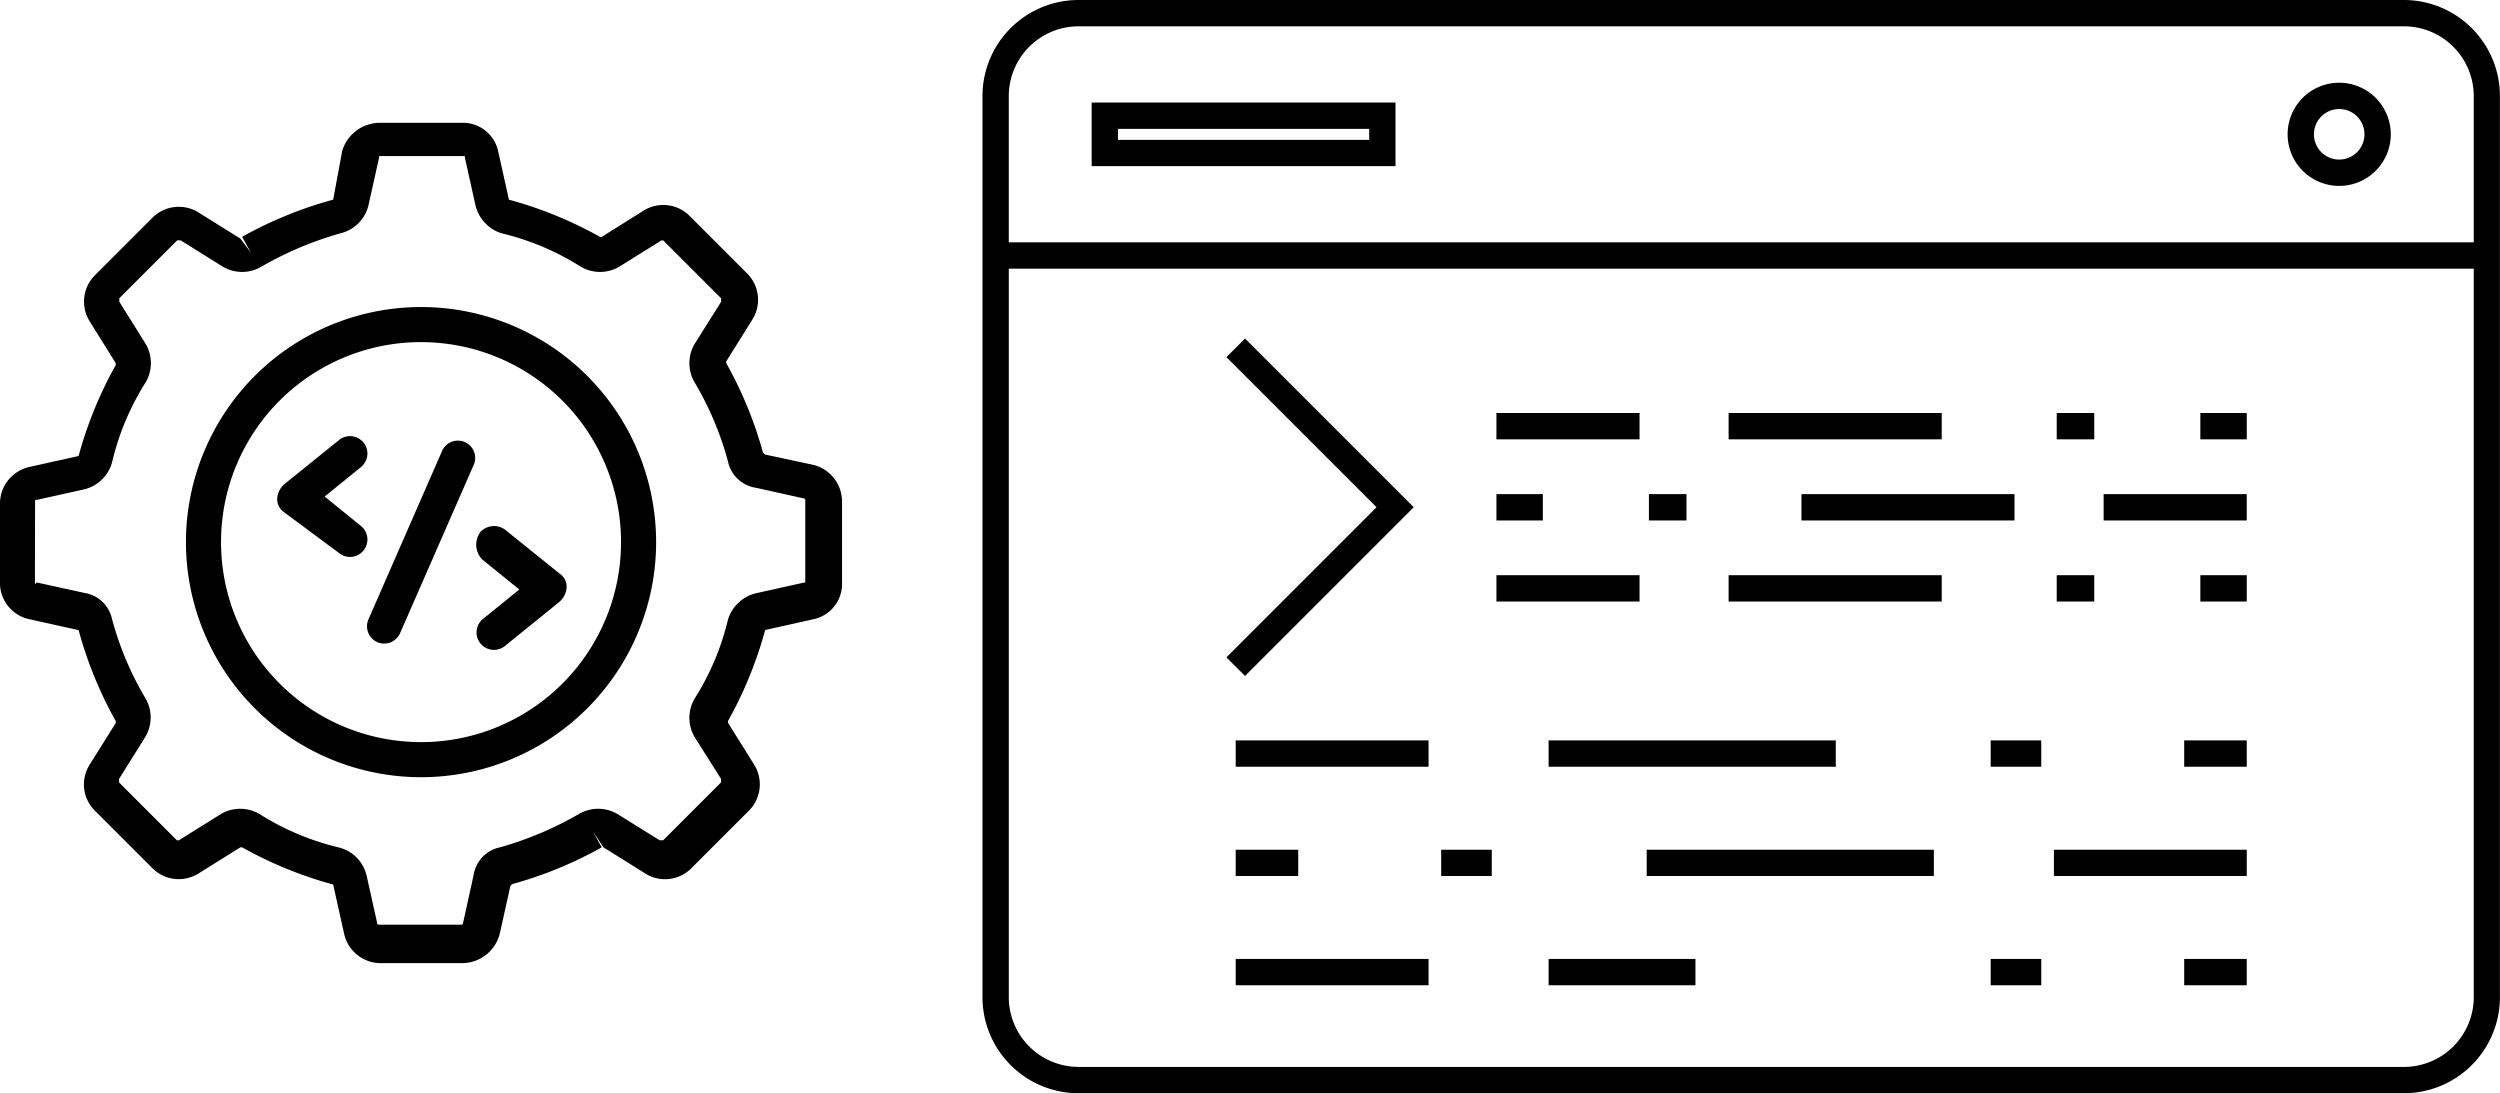 <svg xmlns="http://www.w3.org/2000/svg" viewBox="0 0 136.039 59.489">
    <path d="M67.749 36.782l9.181-9.181-9.181-9.18-1.013 1.013 8.169 8.167-8.169 8.171zM81.429 22.475h7.788v1.432h-7.788zM94.063 22.475h11.597v1.432H94.063zM111.918 22.475h2.042v1.432h-2.042zM119.733 22.475h2.526v1.432h-2.526zM114.47 26.888h7.788v1.432h-7.788zM98.027 26.888h11.595v1.432H98.027zM89.727 26.888h2.043v1.432h-2.043zM81.429 26.888h2.526v1.432h-2.526zM81.429 31.301h7.788v1.432h-7.788zM94.063 31.301h11.597v1.432H94.063zM111.918 31.301h2.042v1.432h-2.042zM119.733 31.301h2.526v1.432h-2.526zM67.242 40.291h10.494v1.432H67.242zM84.268 40.291h15.627v1.432H84.268zM108.324 40.291h2.752v1.432h-2.752zM118.855 40.291h3.403v1.432h-3.403zM111.765 46.237h10.494v1.432h-10.494zM89.606 46.237h15.626v1.432H89.606zM78.423 46.237h2.752v1.432h-2.752zM67.242 46.237h3.402v1.432h-3.402zM67.242 52.182h10.494v1.432H67.242zM84.268 52.182h7.991v1.432h-7.991zM108.324 52.182h2.752v1.432h-2.752zM118.855 52.182h3.403v1.432h-3.403z"/>
    <path d="M130.811 0H58.686a5.229 5.229 0 00-5.224 5.224v49.041a5.229 5.229 0 005.224 5.224h72.125a5.23 5.23 0 005.224-5.224V5.224A5.23 5.23 0 00130.811 0zm3.8 54.265a3.8 3.8 0 01-3.8 3.792H58.686a3.8 3.8 0 01-3.792-3.792V14.619h79.717v39.646zm0-41.08H54.893V5.224a3.8 3.8 0 013.792-3.792h72.126a3.8 3.8 0 013.8 3.792z"/>
    <path d="M59.403 9.04h16.534V5.579H59.403zm1.432-2.029h13.67v.6h-13.67zM127.289 4.502a2.807 2.807 0 102.807 2.807 2.809 2.809 0 00-2.807-2.807zm0 4.181a1.375 1.375 0 111.375-1.375 1.376 1.376 0 01-1.375 1.375z"/>
    <g>
        <path d="M1.623 33.7l2.578.573a.093.093 0 01.1.1 21.783 21.783 0 002 4.869v.1l-1.432 2.281a2.011 2.011 0 00.286 2.482l3.15 3.15a2.026 2.026 0 002.482.286l2.291-1.432h.1a21.783 21.783 0 004.869 2 .093.093 0 01.1.1l.573 2.578a2.043 2.043 0 002 1.623h4.48a2.125 2.125 0 002-1.623l.573-2.578.1-.1a21.783 21.783 0 004.869-2l-.477-.859.573.859 2.291 1.432a2.011 2.011 0 002.482-.286l3.15-3.15a2.026 2.026 0 00.286-2.482l-1.432-2.291v-.1a21.783 21.783 0 002-4.869.093.093 0 01.1-.1l2.578-.573a1.962 1.962 0 001.527-2v-4.386a2.061 2.061 0 00-1.527-2l-2.673-.573-.1-.1a21.783 21.783 0 00-2-4.869v-.1l1.432-2.291a2.026 2.026 0 00-.286-2.482l-3.15-3.15a2.026 2.026 0 00-2.482-.286l-2.289 1.435h-.1a21.783 21.783 0 00-4.869-2 .093.093 0 01-.1-.1l-.573-2.578a1.962 1.962 0 00-2-1.527h-4.482a2.149 2.149 0 00-2 1.527l-.477 2.578a.093.093 0 01-.1.1 21.783 21.783 0 00-4.869 2l.477.859-.573-.764-2.291-1.431a2.026 2.026 0 00-2.482.286l-3.15 3.15a2.026 2.026 0 00-.286 2.482l1.43 2.292v.1a21.783 21.783 0 00-2 4.869.093.093 0 01-.1.1l-2.578.573a2.043 2.043 0 00-1.623 2v4.391A2.02 2.02 0 001.623 33.7zm.286-6.4c0-.1 0-.1.1-.1l2.578-.573a2.072 2.072 0 001.523-1.519 14.2 14.2 0 011.814-4.3 2.068 2.068 0 000-2.1L6.492 16.42v-.191l3.15-3.15h.191l2.291 1.432a2.068 2.068 0 002.1 0 18.708 18.708 0 014.3-1.814 2.072 2.072 0 001.527-1.527l.573-2.578c0-.1 0-.1.1-.1H25.2c.1 0 .1 0 .1.1l.573 2.578a2.112 2.112 0 001.427 1.527 14.2 14.2 0 014.3 1.814 2.068 2.068 0 002.1 0l2.29-1.428h.1l3.15 3.15v.191l-1.44 2.288a2.068 2.068 0 000 2.1 17.092 17.092 0 011.814 4.3 1.826 1.826 0 001.527 1.432l2.578.573a.093.093 0 01.1.1v4.391c0 .1 0 .1-.1.1l-2.578.573a2.112 2.112 0 00-1.527 1.432 14.2 14.2 0 01-1.814 4.3 2.068 2.068 0 000 2.1l1.436 2.27v.191l-3.15 3.15h-.191L33.6 44.296a2.068 2.068 0 00-2.1 0 18.708 18.708 0 01-4.3 1.814 1.826 1.826 0 00-1.432 1.527l-.568 2.578a.093.093 0 01-.1.1h-4.479a.093.093 0 01-.1-.1l-.573-2.578a2.072 2.072 0 00-1.527-1.527 14.2 14.2 0 01-4.3-1.814 2.068 2.068 0 00-2.1 0L9.73 45.728h-.1l-3.15-3.15v-.195l1.432-2.291a2.068 2.068 0 000-2.1 17.092 17.092 0 01-1.814-4.3 1.826 1.826 0 00-1.527-1.432L2 31.695c-.1.1-.1.1-.1 0z"/>
        <path d="M22.911 42.292a12.792 12.792 0 10-12.792-12.793 12.793 12.793 0 0012.792 12.793zm0-23.675a10.883 10.883 0 11-10.883 10.882 10.878 10.878 0 0110.883-10.883z"/>
        <path d="M20.525 34.941a.947.947 0 001.241-.477l4.01-9.165a.94.94 0 00-1.718-.764L20.051 33.7a.947.947 0 00.474 1.241zM28.258 32.077l-2 1.623a.947.947 0 101.241 1.432l2.954-2.391a1.179 1.179 0 00.382-.764.868.868 0 00-.382-.764l-2.959-2.382a1.015 1.015 0 00-1.337.1 1.15 1.15 0 00.1 1.527zM18.425 30.074a.947.947 0 101.241-1.432l-2-1.623 2-1.623a.947.947 0 10-1.241-1.432l-2.959 2.387a1.179 1.179 0 00-.382.764.868.868 0 00.382.764z"/>
    </g>
</svg>
